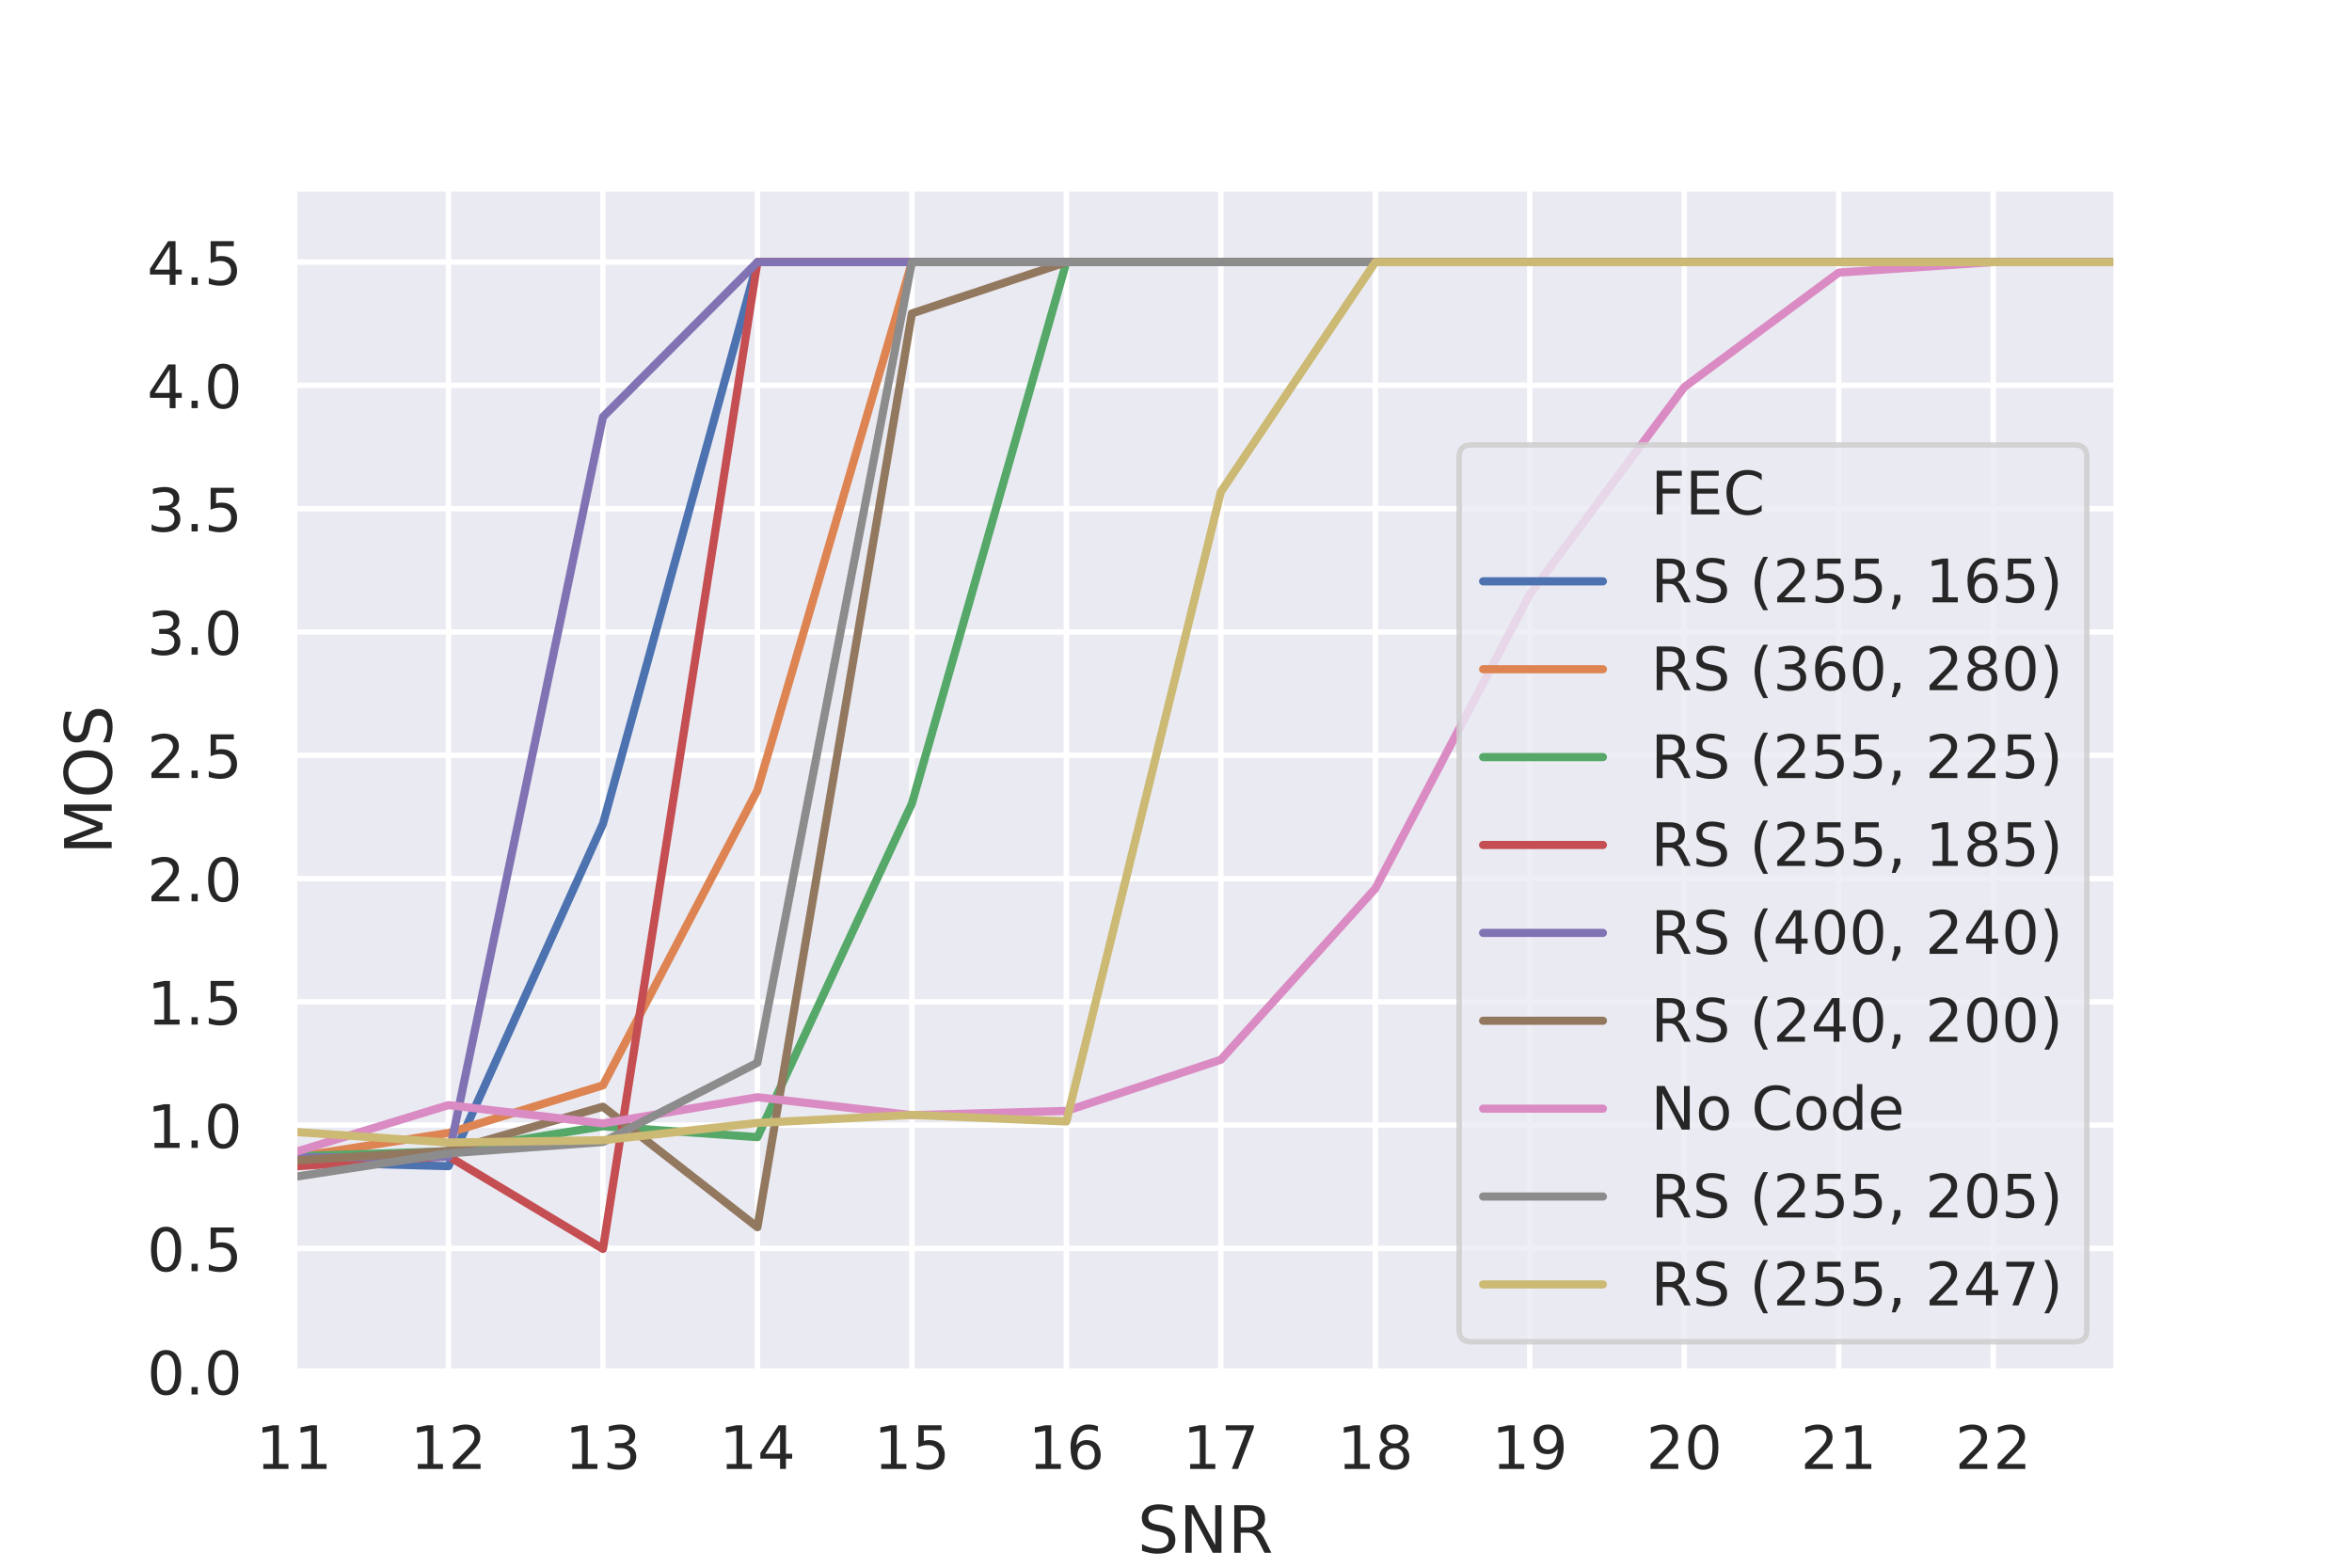 <?xml version="1.0" encoding="utf-8" standalone="no"?>
<!DOCTYPE svg PUBLIC "-//W3C//DTD SVG 1.1//EN"
  "http://www.w3.org/Graphics/SVG/1.1/DTD/svg11.dtd">
<!-- Created with matplotlib (https://matplotlib.org/) -->
<svg height="288pt" version="1.1" viewBox="0 0 432 288" width="432pt" xmlns="http://www.w3.org/2000/svg" xmlns:xlink="http://www.w3.org/1999/xlink">
 <defs>
  <style type="text/css">
*{stroke-linecap:butt;stroke-linejoin:round;}
  </style>
 </defs>
 <g id="figure_1">
  <g id="patch_1">
   <path d="M 0 288 
L 432 288 
L 432 0 
L 0 0 
z
" style="fill:#ffffff;"/>
  </g>
  <g id="axes_1">
   <g id="patch_2">
    <path d="M 54 252 
L 388.8 252 
L 388.8 34.56 
L 54 34.56 
z
" style="fill:#eaeaf2;"/>
   </g>
   <g id="matplotlib.axis_1">
    <g id="xtick_1">
     <g id="line2d_1">
      <path clip-path="url(#pd090af43e3)" d="M 54 252 
L 54 34.56 
" style="fill:none;stroke:#ffffff;stroke-linecap:round;"/>
     </g>
     <g id="text_1">
      <!-- 11 -->
      <defs>
       <path d="M 12.406 8.297 
L 28.516 8.297 
L 28.516 63.922 
L 10.984 60.406 
L 10.984 69.391 
L 28.422 72.906 
L 38.281 72.906 
L 38.281 8.297 
L 54.391 8.297 
L 54.391 0 
L 12.406 0 
z
" id="DejaVuSans-49"/>
      </defs>
      <g style="fill:#262626;" transform="translate(47.001 269.858)scale(0.11 -0.11)">
       <use xlink:href="#DejaVuSans-49"/>
       <use x="63.623" xlink:href="#DejaVuSans-49"/>
      </g>
     </g>
    </g>
    <g id="xtick_2">
     <g id="line2d_2">
      <path clip-path="url(#pd090af43e3)" d="M 82.373 252 
L 82.373 34.56 
" style="fill:none;stroke:#ffffff;stroke-linecap:round;"/>
     </g>
     <g id="text_2">
      <!-- 12 -->
      <defs>
       <path d="M 19.188 8.297 
L 53.609 8.297 
L 53.609 0 
L 7.328 0 
L 7.328 8.297 
Q 12.938 14.109 22.625 23.891 
Q 32.328 33.688 34.812 36.531 
Q 39.547 41.844 41.422 45.531 
Q 43.312 49.219 43.312 52.781 
Q 43.312 58.594 39.234 62.25 
Q 35.156 65.922 28.609 65.922 
Q 23.969 65.922 18.812 64.312 
Q 13.672 62.703 7.812 59.422 
L 7.812 69.391 
Q 13.766 71.781 18.938 73 
Q 24.125 74.219 28.422 74.219 
Q 39.75 74.219 46.484 68.547 
Q 53.219 62.891 53.219 53.422 
Q 53.219 48.922 51.531 44.891 
Q 49.859 40.875 45.406 35.406 
Q 44.188 33.984 37.641 27.219 
Q 31.109 20.453 19.188 8.297 
z
" id="DejaVuSans-50"/>
      </defs>
      <g style="fill:#262626;" transform="translate(75.374 269.858)scale(0.11 -0.11)">
       <use xlink:href="#DejaVuSans-49"/>
       <use x="63.623" xlink:href="#DejaVuSans-50"/>
      </g>
     </g>
    </g>
    <g id="xtick_3">
     <g id="line2d_3">
      <path clip-path="url(#pd090af43e3)" d="M 110.746 252 
L 110.746 34.56 
" style="fill:none;stroke:#ffffff;stroke-linecap:round;"/>
     </g>
     <g id="text_3">
      <!-- 13 -->
      <defs>
       <path d="M 40.578 39.312 
Q 47.656 37.797 51.625 33 
Q 55.609 28.219 55.609 21.188 
Q 55.609 10.406 48.188 4.484 
Q 40.766 -1.422 27.094 -1.422 
Q 22.516 -1.422 17.656 -0.516 
Q 12.797 0.391 7.625 2.203 
L 7.625 11.719 
Q 11.719 9.328 16.594 8.109 
Q 21.484 6.891 26.812 6.891 
Q 36.078 6.891 40.938 10.547 
Q 45.797 14.203 45.797 21.188 
Q 45.797 27.641 41.281 31.266 
Q 36.766 34.906 28.719 34.906 
L 20.219 34.906 
L 20.219 43.016 
L 29.109 43.016 
Q 36.375 43.016 40.234 45.922 
Q 44.094 48.828 44.094 54.297 
Q 44.094 59.906 40.109 62.906 
Q 36.141 65.922 28.719 65.922 
Q 24.656 65.922 20.016 65.031 
Q 15.375 64.156 9.812 62.312 
L 9.812 71.094 
Q 15.438 72.656 20.344 73.438 
Q 25.25 74.219 29.594 74.219 
Q 40.828 74.219 47.359 69.109 
Q 53.906 64.016 53.906 55.328 
Q 53.906 49.266 50.438 45.094 
Q 46.969 40.922 40.578 39.312 
z
" id="DejaVuSans-51"/>
      </defs>
      <g style="fill:#262626;" transform="translate(103.747 269.858)scale(0.11 -0.11)">
       <use xlink:href="#DejaVuSans-49"/>
       <use x="63.623" xlink:href="#DejaVuSans-51"/>
      </g>
     </g>
    </g>
    <g id="xtick_4">
     <g id="line2d_4">
      <path clip-path="url(#pd090af43e3)" d="M 139.119 252 
L 139.119 34.56 
" style="fill:none;stroke:#ffffff;stroke-linecap:round;"/>
     </g>
     <g id="text_4">
      <!-- 14 -->
      <defs>
       <path d="M 37.797 64.312 
L 12.891 25.391 
L 37.797 25.391 
z
M 35.203 72.906 
L 47.609 72.906 
L 47.609 25.391 
L 58.016 25.391 
L 58.016 17.188 
L 47.609 17.188 
L 47.609 0 
L 37.797 0 
L 37.797 17.188 
L 4.891 17.188 
L 4.891 26.703 
z
" id="DejaVuSans-52"/>
      </defs>
      <g style="fill:#262626;" transform="translate(132.12 269.858)scale(0.11 -0.11)">
       <use xlink:href="#DejaVuSans-49"/>
       <use x="63.623" xlink:href="#DejaVuSans-52"/>
      </g>
     </g>
    </g>
    <g id="xtick_5">
     <g id="line2d_5">
      <path clip-path="url(#pd090af43e3)" d="M 167.492 252 
L 167.492 34.56 
" style="fill:none;stroke:#ffffff;stroke-linecap:round;"/>
     </g>
     <g id="text_5">
      <!-- 15 -->
      <defs>
       <path d="M 10.797 72.906 
L 49.516 72.906 
L 49.516 64.594 
L 19.828 64.594 
L 19.828 46.734 
Q 21.969 47.469 24.109 47.828 
Q 26.266 48.188 28.422 48.188 
Q 40.625 48.188 47.75 41.5 
Q 54.891 34.812 54.891 23.391 
Q 54.891 11.625 47.562 5.094 
Q 40.234 -1.422 26.906 -1.422 
Q 22.312 -1.422 17.547 -0.641 
Q 12.797 0.141 7.719 1.703 
L 7.719 11.625 
Q 12.109 9.234 16.797 8.062 
Q 21.484 6.891 26.703 6.891 
Q 35.156 6.891 40.078 11.328 
Q 45.016 15.766 45.016 23.391 
Q 45.016 31 40.078 35.438 
Q 35.156 39.891 26.703 39.891 
Q 22.75 39.891 18.812 39.016 
Q 14.891 38.141 10.797 36.281 
z
" id="DejaVuSans-53"/>
      </defs>
      <g style="fill:#262626;" transform="translate(160.493 269.858)scale(0.11 -0.11)">
       <use xlink:href="#DejaVuSans-49"/>
       <use x="63.623" xlink:href="#DejaVuSans-53"/>
      </g>
     </g>
    </g>
    <g id="xtick_6">
     <g id="line2d_6">
      <path clip-path="url(#pd090af43e3)" d="M 195.864 252 
L 195.864 34.56 
" style="fill:none;stroke:#ffffff;stroke-linecap:round;"/>
     </g>
     <g id="text_6">
      <!-- 16 -->
      <defs>
       <path d="M 33.016 40.375 
Q 26.375 40.375 22.484 35.828 
Q 18.609 31.297 18.609 23.391 
Q 18.609 15.531 22.484 10.953 
Q 26.375 6.391 33.016 6.391 
Q 39.656 6.391 43.531 10.953 
Q 47.406 15.531 47.406 23.391 
Q 47.406 31.297 43.531 35.828 
Q 39.656 40.375 33.016 40.375 
z
M 52.594 71.297 
L 52.594 62.312 
Q 48.875 64.062 45.094 64.984 
Q 41.312 65.922 37.594 65.922 
Q 27.828 65.922 22.672 59.328 
Q 17.531 52.734 16.797 39.406 
Q 19.672 43.656 24.016 45.922 
Q 28.375 48.188 33.594 48.188 
Q 44.578 48.188 50.953 41.516 
Q 57.328 34.859 57.328 23.391 
Q 57.328 12.156 50.688 5.359 
Q 44.047 -1.422 33.016 -1.422 
Q 20.359 -1.422 13.672 8.266 
Q 6.984 17.969 6.984 36.375 
Q 6.984 53.656 15.188 63.938 
Q 23.391 74.219 37.203 74.219 
Q 40.922 74.219 44.703 73.484 
Q 48.484 72.75 52.594 71.297 
z
" id="DejaVuSans-54"/>
      </defs>
      <g style="fill:#262626;" transform="translate(188.866 269.858)scale(0.11 -0.11)">
       <use xlink:href="#DejaVuSans-49"/>
       <use x="63.623" xlink:href="#DejaVuSans-54"/>
      </g>
     </g>
    </g>
    <g id="xtick_7">
     <g id="line2d_7">
      <path clip-path="url(#pd090af43e3)" d="M 224.237 252 
L 224.237 34.56 
" style="fill:none;stroke:#ffffff;stroke-linecap:round;"/>
     </g>
     <g id="text_7">
      <!-- 17 -->
      <defs>
       <path d="M 8.203 72.906 
L 55.078 72.906 
L 55.078 68.703 
L 28.609 0 
L 18.312 0 
L 43.219 64.594 
L 8.203 64.594 
z
" id="DejaVuSans-55"/>
      </defs>
      <g style="fill:#262626;" transform="translate(217.239 269.858)scale(0.11 -0.11)">
       <use xlink:href="#DejaVuSans-49"/>
       <use x="63.623" xlink:href="#DejaVuSans-55"/>
      </g>
     </g>
    </g>
    <g id="xtick_8">
     <g id="line2d_8">
      <path clip-path="url(#pd090af43e3)" d="M 252.61 252 
L 252.61 34.56 
" style="fill:none;stroke:#ffffff;stroke-linecap:round;"/>
     </g>
     <g id="text_8">
      <!-- 18 -->
      <defs>
       <path d="M 31.781 34.625 
Q 24.75 34.625 20.719 30.859 
Q 16.703 27.094 16.703 20.516 
Q 16.703 13.922 20.719 10.156 
Q 24.75 6.391 31.781 6.391 
Q 38.812 6.391 42.859 10.172 
Q 46.922 13.969 46.922 20.516 
Q 46.922 27.094 42.891 30.859 
Q 38.875 34.625 31.781 34.625 
z
M 21.922 38.812 
Q 15.578 40.375 12.031 44.719 
Q 8.5 49.078 8.5 55.328 
Q 8.5 64.062 14.719 69.141 
Q 20.953 74.219 31.781 74.219 
Q 42.672 74.219 48.875 69.141 
Q 55.078 64.062 55.078 55.328 
Q 55.078 49.078 51.531 44.719 
Q 48 40.375 41.703 38.812 
Q 48.828 37.156 52.797 32.312 
Q 56.781 27.484 56.781 20.516 
Q 56.781 9.906 50.312 4.234 
Q 43.844 -1.422 31.781 -1.422 
Q 19.734 -1.422 13.25 4.234 
Q 6.781 9.906 6.781 20.516 
Q 6.781 27.484 10.781 32.312 
Q 14.797 37.156 21.922 38.812 
z
M 18.312 54.391 
Q 18.312 48.734 21.844 45.562 
Q 25.391 42.391 31.781 42.391 
Q 38.141 42.391 41.719 45.562 
Q 45.312 48.734 45.312 54.391 
Q 45.312 60.062 41.719 63.234 
Q 38.141 66.406 31.781 66.406 
Q 25.391 66.406 21.844 63.234 
Q 18.312 60.062 18.312 54.391 
z
" id="DejaVuSans-56"/>
      </defs>
      <g style="fill:#262626;" transform="translate(245.611 269.858)scale(0.11 -0.11)">
       <use xlink:href="#DejaVuSans-49"/>
       <use x="63.623" xlink:href="#DejaVuSans-56"/>
      </g>
     </g>
    </g>
    <g id="xtick_9">
     <g id="line2d_9">
      <path clip-path="url(#pd090af43e3)" d="M 280.983 252 
L 280.983 34.56 
" style="fill:none;stroke:#ffffff;stroke-linecap:round;"/>
     </g>
     <g id="text_9">
      <!-- 19 -->
      <defs>
       <path d="M 10.984 1.516 
L 10.984 10.5 
Q 14.703 8.734 18.5 7.812 
Q 22.312 6.891 25.984 6.891 
Q 35.75 6.891 40.891 13.453 
Q 46.047 20.016 46.781 33.406 
Q 43.953 29.203 39.594 26.953 
Q 35.25 24.703 29.984 24.703 
Q 19.047 24.703 12.672 31.312 
Q 6.297 37.938 6.297 49.422 
Q 6.297 60.641 12.938 67.422 
Q 19.578 74.219 30.609 74.219 
Q 43.266 74.219 49.922 64.516 
Q 56.594 54.828 56.594 36.375 
Q 56.594 19.141 48.406 8.859 
Q 40.234 -1.422 26.422 -1.422 
Q 22.703 -1.422 18.891 -0.688 
Q 15.094 0.047 10.984 1.516 
z
M 30.609 32.422 
Q 37.25 32.422 41.125 36.953 
Q 45.016 41.5 45.016 49.422 
Q 45.016 57.281 41.125 61.844 
Q 37.25 66.406 30.609 66.406 
Q 23.969 66.406 20.094 61.844 
Q 16.219 57.281 16.219 49.422 
Q 16.219 41.5 20.094 36.953 
Q 23.969 32.422 30.609 32.422 
z
" id="DejaVuSans-57"/>
      </defs>
      <g style="fill:#262626;" transform="translate(273.984 269.858)scale(0.11 -0.11)">
       <use xlink:href="#DejaVuSans-49"/>
       <use x="63.623" xlink:href="#DejaVuSans-57"/>
      </g>
     </g>
    </g>
    <g id="xtick_10">
     <g id="line2d_10">
      <path clip-path="url(#pd090af43e3)" d="M 309.356 252 
L 309.356 34.56 
" style="fill:none;stroke:#ffffff;stroke-linecap:round;"/>
     </g>
     <g id="text_10">
      <!-- 20 -->
      <defs>
       <path d="M 31.781 66.406 
Q 24.172 66.406 20.328 58.906 
Q 16.5 51.422 16.5 36.375 
Q 16.5 21.391 20.328 13.891 
Q 24.172 6.391 31.781 6.391 
Q 39.453 6.391 43.281 13.891 
Q 47.125 21.391 47.125 36.375 
Q 47.125 51.422 43.281 58.906 
Q 39.453 66.406 31.781 66.406 
z
M 31.781 74.219 
Q 44.047 74.219 50.516 64.516 
Q 56.984 54.828 56.984 36.375 
Q 56.984 17.969 50.516 8.266 
Q 44.047 -1.422 31.781 -1.422 
Q 19.531 -1.422 13.062 8.266 
Q 6.594 17.969 6.594 36.375 
Q 6.594 54.828 13.062 64.516 
Q 19.531 74.219 31.781 74.219 
z
" id="DejaVuSans-48"/>
      </defs>
      <g style="fill:#262626;" transform="translate(302.357 269.858)scale(0.11 -0.11)">
       <use xlink:href="#DejaVuSans-50"/>
       <use x="63.623" xlink:href="#DejaVuSans-48"/>
      </g>
     </g>
    </g>
    <g id="xtick_11">
     <g id="line2d_11">
      <path clip-path="url(#pd090af43e3)" d="M 337.729 252 
L 337.729 34.56 
" style="fill:none;stroke:#ffffff;stroke-linecap:round;"/>
     </g>
     <g id="text_11">
      <!-- 21 -->
      <g style="fill:#262626;" transform="translate(330.73 269.858)scale(0.11 -0.11)">
       <use xlink:href="#DejaVuSans-50"/>
       <use x="63.623" xlink:href="#DejaVuSans-49"/>
      </g>
     </g>
    </g>
    <g id="xtick_12">
     <g id="line2d_12">
      <path clip-path="url(#pd090af43e3)" d="M 366.102 252 
L 366.102 34.56 
" style="fill:none;stroke:#ffffff;stroke-linecap:round;"/>
     </g>
     <g id="text_12">
      <!-- 22 -->
      <g style="fill:#262626;" transform="translate(359.103 269.858)scale(0.11 -0.11)">
       <use xlink:href="#DejaVuSans-50"/>
       <use x="63.623" xlink:href="#DejaVuSans-50"/>
      </g>
     </g>
    </g>
    <g id="text_13">
     <!-- SNR -->
     <defs>
      <path d="M 53.516 70.516 
L 53.516 60.891 
Q 47.906 63.578 42.922 64.891 
Q 37.938 66.219 33.297 66.219 
Q 25.25 66.219 20.875 63.094 
Q 16.5 59.969 16.5 54.203 
Q 16.5 49.359 19.406 46.891 
Q 22.312 44.438 30.422 42.922 
L 36.375 41.703 
Q 47.406 39.594 52.656 34.297 
Q 57.906 29 57.906 20.125 
Q 57.906 9.516 50.797 4.047 
Q 43.703 -1.422 29.984 -1.422 
Q 24.812 -1.422 18.969 -0.25 
Q 13.141 0.922 6.891 3.219 
L 6.891 13.375 
Q 12.891 10.016 18.656 8.297 
Q 24.422 6.594 29.984 6.594 
Q 38.422 6.594 43.016 9.906 
Q 47.609 13.234 47.609 19.391 
Q 47.609 24.75 44.312 27.781 
Q 41.016 30.812 33.5 32.328 
L 27.484 33.5 
Q 16.453 35.688 11.516 40.375 
Q 6.594 45.062 6.594 53.422 
Q 6.594 63.094 13.406 68.656 
Q 20.219 74.219 32.172 74.219 
Q 37.312 74.219 42.625 73.281 
Q 47.953 72.359 53.516 70.516 
z
" id="DejaVuSans-83"/>
      <path d="M 9.812 72.906 
L 23.094 72.906 
L 55.422 11.922 
L 55.422 72.906 
L 64.984 72.906 
L 64.984 0 
L 51.703 0 
L 19.391 60.984 
L 19.391 0 
L 9.812 0 
z
" id="DejaVuSans-78"/>
      <path d="M 44.391 34.188 
Q 47.562 33.109 50.562 29.594 
Q 53.562 26.078 56.594 19.922 
L 66.609 0 
L 56 0 
L 46.688 18.703 
Q 43.062 26.031 39.672 28.422 
Q 36.281 30.812 30.422 30.812 
L 19.672 30.812 
L 19.672 0 
L 9.812 0 
L 9.812 72.906 
L 32.078 72.906 
Q 44.578 72.906 50.734 67.672 
Q 56.891 62.453 56.891 51.906 
Q 56.891 45.016 53.688 40.469 
Q 50.484 35.938 44.391 34.188 
z
M 19.672 64.797 
L 19.672 38.922 
L 32.078 38.922 
Q 39.203 38.922 42.844 42.219 
Q 46.484 45.516 46.484 51.906 
Q 46.484 58.297 42.844 61.547 
Q 39.203 64.797 32.078 64.797 
z
" id="DejaVuSans-82"/>
     </defs>
     <g style="fill:#262626;" transform="translate(208.933 285.264)scale(0.12 -0.12)">
      <use xlink:href="#DejaVuSans-83"/>
      <use x="63.477" xlink:href="#DejaVuSans-78"/>
      <use x="138.281" xlink:href="#DejaVuSans-82"/>
     </g>
    </g>
   </g>
   <g id="matplotlib.axis_2">
    <g id="ytick_1">
     <g id="line2d_13">
      <path clip-path="url(#pd090af43e3)" d="M 54 252 
L 388.8 252 
" style="fill:none;stroke:#ffffff;stroke-linecap:round;"/>
     </g>
     <g id="text_14">
      <!-- 0.0 -->
      <defs>
       <path d="M 10.688 12.406 
L 21 12.406 
L 21 0 
L 10.688 0 
z
" id="DejaVuSans-46"/>
      </defs>
      <g style="fill:#262626;" transform="translate(27.007 256.179)scale(0.11 -0.11)">
       <use xlink:href="#DejaVuSans-48"/>
       <use x="63.623" xlink:href="#DejaVuSans-46"/>
       <use x="95.41" xlink:href="#DejaVuSans-48"/>
      </g>
     </g>
    </g>
    <g id="ytick_2">
     <g id="line2d_14">
      <path clip-path="url(#pd090af43e3)" d="M 54 229.35 
L 388.8 229.35 
" style="fill:none;stroke:#ffffff;stroke-linecap:round;"/>
     </g>
     <g id="text_15">
      <!-- 0.5 -->
      <g style="fill:#262626;" transform="translate(27.007 233.529)scale(0.11 -0.11)">
       <use xlink:href="#DejaVuSans-48"/>
       <use x="63.623" xlink:href="#DejaVuSans-46"/>
       <use x="95.41" xlink:href="#DejaVuSans-53"/>
      </g>
     </g>
    </g>
    <g id="ytick_3">
     <g id="line2d_15">
      <path clip-path="url(#pd090af43e3)" d="M 54 206.7 
L 388.8 206.7 
" style="fill:none;stroke:#ffffff;stroke-linecap:round;"/>
     </g>
     <g id="text_16">
      <!-- 1.0 -->
      <g style="fill:#262626;" transform="translate(27.007 210.879)scale(0.11 -0.11)">
       <use xlink:href="#DejaVuSans-49"/>
       <use x="63.623" xlink:href="#DejaVuSans-46"/>
       <use x="95.41" xlink:href="#DejaVuSans-48"/>
      </g>
     </g>
    </g>
    <g id="ytick_4">
     <g id="line2d_16">
      <path clip-path="url(#pd090af43e3)" d="M 54 184.05 
L 388.8 184.05 
" style="fill:none;stroke:#ffffff;stroke-linecap:round;"/>
     </g>
     <g id="text_17">
      <!-- 1.5 -->
      <g style="fill:#262626;" transform="translate(27.007 188.229)scale(0.11 -0.11)">
       <use xlink:href="#DejaVuSans-49"/>
       <use x="63.623" xlink:href="#DejaVuSans-46"/>
       <use x="95.41" xlink:href="#DejaVuSans-53"/>
      </g>
     </g>
    </g>
    <g id="ytick_5">
     <g id="line2d_17">
      <path clip-path="url(#pd090af43e3)" d="M 54 161.4 
L 388.8 161.4 
" style="fill:none;stroke:#ffffff;stroke-linecap:round;"/>
     </g>
     <g id="text_18">
      <!-- 2.0 -->
      <g style="fill:#262626;" transform="translate(27.007 165.579)scale(0.11 -0.11)">
       <use xlink:href="#DejaVuSans-50"/>
       <use x="63.623" xlink:href="#DejaVuSans-46"/>
       <use x="95.41" xlink:href="#DejaVuSans-48"/>
      </g>
     </g>
    </g>
    <g id="ytick_6">
     <g id="line2d_18">
      <path clip-path="url(#pd090af43e3)" d="M 54 138.75 
L 388.8 138.75 
" style="fill:none;stroke:#ffffff;stroke-linecap:round;"/>
     </g>
     <g id="text_19">
      <!-- 2.5 -->
      <g style="fill:#262626;" transform="translate(27.007 142.929)scale(0.11 -0.11)">
       <use xlink:href="#DejaVuSans-50"/>
       <use x="63.623" xlink:href="#DejaVuSans-46"/>
       <use x="95.41" xlink:href="#DejaVuSans-53"/>
      </g>
     </g>
    </g>
    <g id="ytick_7">
     <g id="line2d_19">
      <path clip-path="url(#pd090af43e3)" d="M 54 116.1 
L 388.8 116.1 
" style="fill:none;stroke:#ffffff;stroke-linecap:round;"/>
     </g>
     <g id="text_20">
      <!-- 3.0 -->
      <g style="fill:#262626;" transform="translate(27.007 120.279)scale(0.11 -0.11)">
       <use xlink:href="#DejaVuSans-51"/>
       <use x="63.623" xlink:href="#DejaVuSans-46"/>
       <use x="95.41" xlink:href="#DejaVuSans-48"/>
      </g>
     </g>
    </g>
    <g id="ytick_8">
     <g id="line2d_20">
      <path clip-path="url(#pd090af43e3)" d="M 54 93.45 
L 388.8 93.45 
" style="fill:none;stroke:#ffffff;stroke-linecap:round;"/>
     </g>
     <g id="text_21">
      <!-- 3.5 -->
      <g style="fill:#262626;" transform="translate(27.007 97.629)scale(0.11 -0.11)">
       <use xlink:href="#DejaVuSans-51"/>
       <use x="63.623" xlink:href="#DejaVuSans-46"/>
       <use x="95.41" xlink:href="#DejaVuSans-53"/>
      </g>
     </g>
    </g>
    <g id="ytick_9">
     <g id="line2d_21">
      <path clip-path="url(#pd090af43e3)" d="M 54 70.8 
L 388.8 70.8 
" style="fill:none;stroke:#ffffff;stroke-linecap:round;"/>
     </g>
     <g id="text_22">
      <!-- 4.0 -->
      <g style="fill:#262626;" transform="translate(27.007 74.979)scale(0.11 -0.11)">
       <use xlink:href="#DejaVuSans-52"/>
       <use x="63.623" xlink:href="#DejaVuSans-46"/>
       <use x="95.41" xlink:href="#DejaVuSans-48"/>
      </g>
     </g>
    </g>
    <g id="ytick_10">
     <g id="line2d_22">
      <path clip-path="url(#pd090af43e3)" d="M 54 48.15 
L 388.8 48.15 
" style="fill:none;stroke:#ffffff;stroke-linecap:round;"/>
     </g>
     <g id="text_23">
      <!-- 4.5 -->
      <g style="fill:#262626;" transform="translate(27.007 52.329)scale(0.11 -0.11)">
       <use xlink:href="#DejaVuSans-52"/>
       <use x="63.623" xlink:href="#DejaVuSans-46"/>
       <use x="95.41" xlink:href="#DejaVuSans-53"/>
      </g>
     </g>
    </g>
    <g id="text_24">
     <!-- MOS -->
     <defs>
      <path d="M 9.812 72.906 
L 24.516 72.906 
L 43.109 23.297 
L 61.812 72.906 
L 76.516 72.906 
L 76.516 0 
L 66.891 0 
L 66.891 64.016 
L 48.094 14.016 
L 38.188 14.016 
L 19.391 64.016 
L 19.391 0 
L 9.812 0 
z
" id="DejaVuSans-77"/>
      <path d="M 39.406 66.219 
Q 28.656 66.219 22.328 58.203 
Q 16.016 50.203 16.016 36.375 
Q 16.016 22.609 22.328 14.594 
Q 28.656 6.594 39.406 6.594 
Q 50.141 6.594 56.422 14.594 
Q 62.703 22.609 62.703 36.375 
Q 62.703 50.203 56.422 58.203 
Q 50.141 66.219 39.406 66.219 
z
M 39.406 74.219 
Q 54.734 74.219 63.906 63.938 
Q 73.094 53.656 73.094 36.375 
Q 73.094 19.141 63.906 8.859 
Q 54.734 -1.422 39.406 -1.422 
Q 24.031 -1.422 14.812 8.828 
Q 5.609 19.094 5.609 36.375 
Q 5.609 53.656 14.812 63.938 
Q 24.031 74.219 39.406 74.219 
z
" id="DejaVuSans-79"/>
     </defs>
     <g style="fill:#262626;" transform="translate(20.511 156.989)rotate(-90)scale(0.12 -0.12)">
      <use xlink:href="#DejaVuSans-77"/>
      <use x="86.279" xlink:href="#DejaVuSans-79"/>
      <use x="164.99" xlink:href="#DejaVuSans-83"/>
     </g>
    </g>
   </g>
   <g id="line2d_23">
    <path clip-path="url(#pd090af43e3)" d="M -1 212.99 
L 25.627 212.023 
L 54 213.444 
L 82.373 214.237 
L 110.746 151.348 
L 139.119 48.15 
L 167.492 48.15 
L 195.864 48.15 
L 224.237 48.15 
L 252.61 48.15 
L 280.983 48.15 
L 309.356 48.15 
L 337.729 48.15 
L 366.102 48.15 
L 394.475 48.15 
L 422.847 48.15 
L 433 48.15 
" style="fill:none;stroke:#4c72b0;stroke-linecap:round;stroke-width:1.5;"/>
   </g>
   <g id="line2d_24">
    <path clip-path="url(#pd090af43e3)" d="M -1 204.233 
L 25.627 211.864 
L 54 212.594 
L 82.373 208.133 
L 110.746 199.384 
L 139.119 145.178 
L 167.492 48.15 
L 195.864 48.15 
L 224.237 48.15 
L 252.61 48.15 
L 280.983 48.15 
L 309.356 48.15 
L 337.729 48.15 
L 366.102 48.15 
L 394.475 48.15 
L 422.847 48.15 
L 433 48.15 
" style="fill:none;stroke:#dd8452;stroke-linecap:round;stroke-width:1.5;"/>
   </g>
   <g id="line2d_25">
    <path clip-path="url(#pd090af43e3)" d="M -1 212.334 
L 25.627 213.971 
L 54 212.425 
L 82.373 211.49 
L 110.746 206.904 
L 139.119 208.903 
L 167.492 147.611 
L 195.864 48.15 
L 224.237 48.15 
L 252.61 48.15 
L 280.983 48.15 
L 309.356 48.15 
L 337.729 48.15 
L 366.102 48.15 
L 394.475 48.15 
L 422.847 48.15 
L 433 48.15 
" style="fill:none;stroke:#55a868;stroke-linecap:round;stroke-width:1.5;"/>
   </g>
   <g id="line2d_26">
    <path clip-path="url(#pd090af43e3)" d="M -1 214.449 
L 25.627 205.934 
L 54 214.282 
L 82.373 212.419 
L 110.746 229.435 
L 139.119 48.15 
L 167.492 48.15 
L 195.864 48.15 
L 224.237 48.15 
L 252.61 48.15 
L 280.983 48.15 
L 309.356 48.15 
L 337.729 48.15 
L 366.102 48.15 
L 394.475 48.15 
L 422.847 48.15 
L 433 48.15 
" style="fill:none;stroke:#c44e52;stroke-linecap:round;stroke-width:1.5;"/>
   </g>
   <g id="line2d_27">
    <path clip-path="url(#pd090af43e3)" d="M -1 213.742 
L 25.627 213.62 
L 54 212.646 
L 82.373 212.526 
L 110.746 76.594 
L 139.119 48.15 
L 167.492 48.15 
L 195.864 48.15 
L 224.237 48.15 
L 252.61 48.15 
L 280.983 48.15 
L 309.356 48.15 
L 337.729 48.15 
L 366.102 48.15 
L 394.475 48.15 
L 422.847 48.15 
L 433 48.15 
" style="fill:none;stroke:#8172b3;stroke-linecap:round;stroke-width:1.5;"/>
   </g>
   <g id="line2d_28">
    <path clip-path="url(#pd090af43e3)" d="M -1 210.89 
L 25.627 213.987 
L 54 213.189 
L 82.373 211.451 
L 110.746 203.316 
L 139.119 225.448 
L 167.492 57.581 
L 195.864 48.15 
L 224.237 48.15 
L 252.61 48.15 
L 280.983 48.15 
L 309.356 48.15 
L 337.729 48.15 
L 366.102 48.15 
L 394.475 48.15 
L 422.847 48.15 
L 433 48.15 
" style="fill:none;stroke:#937860;stroke-linecap:round;stroke-width:1.5;"/>
   </g>
   <g id="line2d_29">
    <path clip-path="url(#pd090af43e3)" d="M -1 206.553 
L 25.627 211.428 
L 54 211.7 
L 82.373 203.017 
L 110.746 206.383 
L 139.119 201.568 
L 167.492 204.861 
L 195.864 204.086 
L 224.237 194.686 
L 252.61 163.23 
L 280.983 109.174 
L 309.356 71.117 
L 337.729 50.075 
L 366.102 48.15 
L 394.475 48.15 
L 422.847 48.15 
L 433 48.15 
" style="fill:none;stroke:#da8bc3;stroke-linecap:round;stroke-width:1.5;"/>
   </g>
   <g id="line2d_30">
    <path clip-path="url(#pd090af43e3)" d="M -1 212.962 
L 25.627 213.637 
L 54 216.213 
L 82.373 211.887 
L 110.746 209.798 
L 139.119 195.235 
L 167.492 48.15 
L 195.864 48.15 
L 224.237 48.15 
L 252.61 48.15 
L 280.983 48.15 
L 309.356 48.15 
L 337.729 48.15 
L 366.102 48.15 
L 394.475 48.15 
L 422.847 48.15 
L 433 48.15 
" style="fill:none;stroke:#8c8c8c;stroke-linecap:round;stroke-width:1.5;"/>
   </g>
   <g id="line2d_31">
    <path clip-path="url(#pd090af43e3)" d="M -1 211.788 
L 25.627 209.939 
L 54 207.94 
L 82.373 209.894 
L 110.746 209.469 
L 139.119 206.292 
L 167.492 204.82 
L 195.864 206.025 
L 224.237 90.365 
L 252.61 48.15 
L 280.983 48.15 
L 309.356 48.15 
L 337.729 48.15 
L 366.102 48.15 
L 394.475 48.15 
L 422.847 48.15 
L 433 48.15 
" style="fill:none;stroke:#ccb974;stroke-linecap:round;stroke-width:1.5;"/>
   </g>
   <g id="line2d_32"/>
   <g id="line2d_33"/>
   <g id="line2d_34"/>
   <g id="line2d_35"/>
   <g id="line2d_36"/>
   <g id="line2d_37"/>
   <g id="line2d_38"/>
   <g id="line2d_39"/>
   <g id="line2d_40"/>
   <g id="line2d_41"/>
   <g id="patch_3">
    <path d="M 54 252 
L 54 34.56 
" style="fill:none;stroke:#ffffff;stroke-linecap:square;stroke-linejoin:miter;stroke-width:1.25;"/>
   </g>
   <g id="patch_4">
    <path d="M 388.8 252 
L 388.8 34.56 
" style="fill:none;stroke:#ffffff;stroke-linecap:square;stroke-linejoin:miter;stroke-width:1.25;"/>
   </g>
   <g id="patch_5">
    <path d="M 54 252 
L 388.8 252 
" style="fill:none;stroke:#ffffff;stroke-linecap:square;stroke-linejoin:miter;stroke-width:1.25;"/>
   </g>
   <g id="patch_6">
    <path d="M 54 34.56 
L 388.8 34.56 
" style="fill:none;stroke:#ffffff;stroke-linecap:square;stroke-linejoin:miter;stroke-width:1.25;"/>
   </g>
   <g id="legend_1">
    <g id="patch_7">
     <path d="M 270.21 246.5 
L 381.1 246.5 
Q 383.3 246.5 383.3 244.3 
L 383.3 83.941 
Q 383.3 81.741 381.1 81.741 
L 270.21 81.741 
Q 268.01 81.741 268.01 83.941 
L 268.01 244.3 
Q 268.01 246.5 270.21 246.5 
z
" style="fill:#eaeaf2;opacity:0.8;stroke:#cccccc;stroke-linejoin:miter;"/>
    </g>
    <g id="line2d_42">
     <path d="M 272.41 90.649 
L 294.41 90.649 
" style="fill:none;"/>
    </g>
    <g id="line2d_43"/>
    <g id="text_25">
     <!-- FEC -->
     <defs>
      <path d="M 9.812 72.906 
L 51.703 72.906 
L 51.703 64.594 
L 19.672 64.594 
L 19.672 43.109 
L 48.578 43.109 
L 48.578 34.812 
L 19.672 34.812 
L 19.672 0 
L 9.812 0 
z
" id="DejaVuSans-70"/>
      <path d="M 9.812 72.906 
L 55.906 72.906 
L 55.906 64.594 
L 19.672 64.594 
L 19.672 43.016 
L 54.391 43.016 
L 54.391 34.719 
L 19.672 34.719 
L 19.672 8.297 
L 56.781 8.297 
L 56.781 0 
L 9.812 0 
z
" id="DejaVuSans-69"/>
      <path d="M 64.406 67.281 
L 64.406 56.891 
Q 59.422 61.531 53.781 63.812 
Q 48.141 66.109 41.797 66.109 
Q 29.297 66.109 22.656 58.469 
Q 16.016 50.828 16.016 36.375 
Q 16.016 21.969 22.656 14.328 
Q 29.297 6.688 41.797 6.688 
Q 48.141 6.688 53.781 8.984 
Q 59.422 11.281 64.406 15.922 
L 64.406 5.609 
Q 59.234 2.094 53.438 0.328 
Q 47.656 -1.422 41.219 -1.422 
Q 24.656 -1.422 15.125 8.703 
Q 5.609 18.844 5.609 36.375 
Q 5.609 53.953 15.125 64.078 
Q 24.656 74.219 41.219 74.219 
Q 47.75 74.219 53.531 72.484 
Q 59.328 70.75 64.406 67.281 
z
" id="DejaVuSans-67"/>
     </defs>
     <g style="fill:#262626;" transform="translate(303.21 94.499)scale(0.11 -0.11)">
      <use xlink:href="#DejaVuSans-70"/>
      <use x="57.52" xlink:href="#DejaVuSans-69"/>
      <use x="120.703" xlink:href="#DejaVuSans-67"/>
     </g>
    </g>
    <g id="line2d_44">
     <path d="M 272.41 106.795 
L 294.41 106.795 
" style="fill:none;stroke:#4c72b0;stroke-linecap:round;stroke-width:1.5;"/>
    </g>
    <g id="line2d_45"/>
    <g id="text_26">
     <!-- RS (255, 165) -->
     <defs>
      <path id="DejaVuSans-32"/>
      <path d="M 31 75.875 
Q 24.469 64.656 21.281 53.656 
Q 18.109 42.672 18.109 31.391 
Q 18.109 20.125 21.312 9.062 
Q 24.516 -2 31 -13.188 
L 23.188 -13.188 
Q 15.875 -1.703 12.234 9.375 
Q 8.594 20.453 8.594 31.391 
Q 8.594 42.281 12.203 53.312 
Q 15.828 64.359 23.188 75.875 
z
" id="DejaVuSans-40"/>
      <path d="M 11.719 12.406 
L 22.016 12.406 
L 22.016 4 
L 14.016 -11.625 
L 7.719 -11.625 
L 11.719 4 
z
" id="DejaVuSans-44"/>
      <path d="M 8.016 75.875 
L 15.828 75.875 
Q 23.141 64.359 26.781 53.312 
Q 30.422 42.281 30.422 31.391 
Q 30.422 20.453 26.781 9.375 
Q 23.141 -1.703 15.828 -13.188 
L 8.016 -13.188 
Q 14.5 -2 17.703 9.062 
Q 20.906 20.125 20.906 31.391 
Q 20.906 42.672 17.703 53.656 
Q 14.5 64.656 8.016 75.875 
z
" id="DejaVuSans-41"/>
     </defs>
     <g style="fill:#262626;" transform="translate(303.21 110.645)scale(0.11 -0.11)">
      <use xlink:href="#DejaVuSans-82"/>
      <use x="69.482" xlink:href="#DejaVuSans-83"/>
      <use x="132.959" xlink:href="#DejaVuSans-32"/>
      <use x="164.746" xlink:href="#DejaVuSans-40"/>
      <use x="203.76" xlink:href="#DejaVuSans-50"/>
      <use x="267.383" xlink:href="#DejaVuSans-53"/>
      <use x="331.006" xlink:href="#DejaVuSans-53"/>
      <use x="394.629" xlink:href="#DejaVuSans-44"/>
      <use x="426.416" xlink:href="#DejaVuSans-32"/>
      <use x="458.203" xlink:href="#DejaVuSans-49"/>
      <use x="521.826" xlink:href="#DejaVuSans-54"/>
      <use x="585.449" xlink:href="#DejaVuSans-53"/>
      <use x="649.072" xlink:href="#DejaVuSans-41"/>
     </g>
    </g>
    <g id="line2d_46">
     <path d="M 272.41 122.941 
L 294.41 122.941 
" style="fill:none;stroke:#dd8452;stroke-linecap:round;stroke-width:1.5;"/>
    </g>
    <g id="line2d_47"/>
    <g id="text_27">
     <!-- RS (360, 280) -->
     <g style="fill:#262626;" transform="translate(303.21 126.791)scale(0.11 -0.11)">
      <use xlink:href="#DejaVuSans-82"/>
      <use x="69.482" xlink:href="#DejaVuSans-83"/>
      <use x="132.959" xlink:href="#DejaVuSans-32"/>
      <use x="164.746" xlink:href="#DejaVuSans-40"/>
      <use x="203.76" xlink:href="#DejaVuSans-51"/>
      <use x="267.383" xlink:href="#DejaVuSans-54"/>
      <use x="331.006" xlink:href="#DejaVuSans-48"/>
      <use x="394.629" xlink:href="#DejaVuSans-44"/>
      <use x="426.416" xlink:href="#DejaVuSans-32"/>
      <use x="458.203" xlink:href="#DejaVuSans-50"/>
      <use x="521.826" xlink:href="#DejaVuSans-56"/>
      <use x="585.449" xlink:href="#DejaVuSans-48"/>
      <use x="649.072" xlink:href="#DejaVuSans-41"/>
     </g>
    </g>
    <g id="line2d_48">
     <path d="M 272.41 139.087 
L 294.41 139.087 
" style="fill:none;stroke:#55a868;stroke-linecap:round;stroke-width:1.5;"/>
    </g>
    <g id="line2d_49"/>
    <g id="text_28">
     <!-- RS (255, 225) -->
     <g style="fill:#262626;" transform="translate(303.21 142.937)scale(0.11 -0.11)">
      <use xlink:href="#DejaVuSans-82"/>
      <use x="69.482" xlink:href="#DejaVuSans-83"/>
      <use x="132.959" xlink:href="#DejaVuSans-32"/>
      <use x="164.746" xlink:href="#DejaVuSans-40"/>
      <use x="203.76" xlink:href="#DejaVuSans-50"/>
      <use x="267.383" xlink:href="#DejaVuSans-53"/>
      <use x="331.006" xlink:href="#DejaVuSans-53"/>
      <use x="394.629" xlink:href="#DejaVuSans-44"/>
      <use x="426.416" xlink:href="#DejaVuSans-32"/>
      <use x="458.203" xlink:href="#DejaVuSans-50"/>
      <use x="521.826" xlink:href="#DejaVuSans-50"/>
      <use x="585.449" xlink:href="#DejaVuSans-53"/>
      <use x="649.072" xlink:href="#DejaVuSans-41"/>
     </g>
    </g>
    <g id="line2d_50">
     <path d="M 272.41 155.233 
L 294.41 155.233 
" style="fill:none;stroke:#c44e52;stroke-linecap:round;stroke-width:1.5;"/>
    </g>
    <g id="line2d_51"/>
    <g id="text_29">
     <!-- RS (255, 185) -->
     <g style="fill:#262626;" transform="translate(303.21 159.083)scale(0.11 -0.11)">
      <use xlink:href="#DejaVuSans-82"/>
      <use x="69.482" xlink:href="#DejaVuSans-83"/>
      <use x="132.959" xlink:href="#DejaVuSans-32"/>
      <use x="164.746" xlink:href="#DejaVuSans-40"/>
      <use x="203.76" xlink:href="#DejaVuSans-50"/>
      <use x="267.383" xlink:href="#DejaVuSans-53"/>
      <use x="331.006" xlink:href="#DejaVuSans-53"/>
      <use x="394.629" xlink:href="#DejaVuSans-44"/>
      <use x="426.416" xlink:href="#DejaVuSans-32"/>
      <use x="458.203" xlink:href="#DejaVuSans-49"/>
      <use x="521.826" xlink:href="#DejaVuSans-56"/>
      <use x="585.449" xlink:href="#DejaVuSans-53"/>
      <use x="649.072" xlink:href="#DejaVuSans-41"/>
     </g>
    </g>
    <g id="line2d_52">
     <path d="M 272.41 171.379 
L 294.41 171.379 
" style="fill:none;stroke:#8172b3;stroke-linecap:round;stroke-width:1.5;"/>
    </g>
    <g id="line2d_53"/>
    <g id="text_30">
     <!-- RS (400, 240) -->
     <g style="fill:#262626;" transform="translate(303.21 175.229)scale(0.11 -0.11)">
      <use xlink:href="#DejaVuSans-82"/>
      <use x="69.482" xlink:href="#DejaVuSans-83"/>
      <use x="132.959" xlink:href="#DejaVuSans-32"/>
      <use x="164.746" xlink:href="#DejaVuSans-40"/>
      <use x="203.76" xlink:href="#DejaVuSans-52"/>
      <use x="267.383" xlink:href="#DejaVuSans-48"/>
      <use x="331.006" xlink:href="#DejaVuSans-48"/>
      <use x="394.629" xlink:href="#DejaVuSans-44"/>
      <use x="426.416" xlink:href="#DejaVuSans-32"/>
      <use x="458.203" xlink:href="#DejaVuSans-50"/>
      <use x="521.826" xlink:href="#DejaVuSans-52"/>
      <use x="585.449" xlink:href="#DejaVuSans-48"/>
      <use x="649.072" xlink:href="#DejaVuSans-41"/>
     </g>
    </g>
    <g id="line2d_54">
     <path d="M 272.41 187.525 
L 294.41 187.525 
" style="fill:none;stroke:#937860;stroke-linecap:round;stroke-width:1.5;"/>
    </g>
    <g id="line2d_55"/>
    <g id="text_31">
     <!-- RS (240, 200) -->
     <g style="fill:#262626;" transform="translate(303.21 191.375)scale(0.11 -0.11)">
      <use xlink:href="#DejaVuSans-82"/>
      <use x="69.482" xlink:href="#DejaVuSans-83"/>
      <use x="132.959" xlink:href="#DejaVuSans-32"/>
      <use x="164.746" xlink:href="#DejaVuSans-40"/>
      <use x="203.76" xlink:href="#DejaVuSans-50"/>
      <use x="267.383" xlink:href="#DejaVuSans-52"/>
      <use x="331.006" xlink:href="#DejaVuSans-48"/>
      <use x="394.629" xlink:href="#DejaVuSans-44"/>
      <use x="426.416" xlink:href="#DejaVuSans-32"/>
      <use x="458.203" xlink:href="#DejaVuSans-50"/>
      <use x="521.826" xlink:href="#DejaVuSans-48"/>
      <use x="585.449" xlink:href="#DejaVuSans-48"/>
      <use x="649.072" xlink:href="#DejaVuSans-41"/>
     </g>
    </g>
    <g id="line2d_56">
     <path d="M 272.41 203.67 
L 294.41 203.67 
" style="fill:none;stroke:#da8bc3;stroke-linecap:round;stroke-width:1.5;"/>
    </g>
    <g id="line2d_57"/>
    <g id="text_32">
     <!-- No Code -->
     <defs>
      <path d="M 30.609 48.391 
Q 23.391 48.391 19.188 42.75 
Q 14.984 37.109 14.984 27.297 
Q 14.984 17.484 19.156 11.844 
Q 23.344 6.203 30.609 6.203 
Q 37.797 6.203 41.984 11.859 
Q 46.188 17.531 46.188 27.297 
Q 46.188 37.016 41.984 42.703 
Q 37.797 48.391 30.609 48.391 
z
M 30.609 56 
Q 42.328 56 49.016 48.375 
Q 55.719 40.766 55.719 27.297 
Q 55.719 13.875 49.016 6.219 
Q 42.328 -1.422 30.609 -1.422 
Q 18.844 -1.422 12.172 6.219 
Q 5.516 13.875 5.516 27.297 
Q 5.516 40.766 12.172 48.375 
Q 18.844 56 30.609 56 
z
" id="DejaVuSans-111"/>
      <path d="M 45.406 46.391 
L 45.406 75.984 
L 54.391 75.984 
L 54.391 0 
L 45.406 0 
L 45.406 8.203 
Q 42.578 3.328 38.25 0.953 
Q 33.938 -1.422 27.875 -1.422 
Q 17.969 -1.422 11.734 6.484 
Q 5.516 14.406 5.516 27.297 
Q 5.516 40.188 11.734 48.094 
Q 17.969 56 27.875 56 
Q 33.938 56 38.25 53.625 
Q 42.578 51.266 45.406 46.391 
z
M 14.797 27.297 
Q 14.797 17.391 18.875 11.75 
Q 22.953 6.109 30.078 6.109 
Q 37.203 6.109 41.297 11.75 
Q 45.406 17.391 45.406 27.297 
Q 45.406 37.203 41.297 42.844 
Q 37.203 48.484 30.078 48.484 
Q 22.953 48.484 18.875 42.844 
Q 14.797 37.203 14.797 27.297 
z
" id="DejaVuSans-100"/>
      <path d="M 56.203 29.594 
L 56.203 25.203 
L 14.891 25.203 
Q 15.484 15.922 20.484 11.062 
Q 25.484 6.203 34.422 6.203 
Q 39.594 6.203 44.453 7.469 
Q 49.312 8.734 54.109 11.281 
L 54.109 2.781 
Q 49.266 0.734 44.188 -0.344 
Q 39.109 -1.422 33.891 -1.422 
Q 20.797 -1.422 13.156 6.188 
Q 5.516 13.812 5.516 26.812 
Q 5.516 40.234 12.766 48.109 
Q 20.016 56 32.328 56 
Q 43.359 56 49.781 48.891 
Q 56.203 41.797 56.203 29.594 
z
M 47.219 32.234 
Q 47.125 39.594 43.094 43.984 
Q 39.062 48.391 32.422 48.391 
Q 24.906 48.391 20.391 44.141 
Q 15.875 39.891 15.188 32.172 
z
" id="DejaVuSans-101"/>
     </defs>
     <g style="fill:#262626;" transform="translate(303.21 207.52)scale(0.11 -0.11)">
      <use xlink:href="#DejaVuSans-78"/>
      <use x="74.805" xlink:href="#DejaVuSans-111"/>
      <use x="135.986" xlink:href="#DejaVuSans-32"/>
      <use x="167.773" xlink:href="#DejaVuSans-67"/>
      <use x="237.598" xlink:href="#DejaVuSans-111"/>
      <use x="298.779" xlink:href="#DejaVuSans-100"/>
      <use x="362.256" xlink:href="#DejaVuSans-101"/>
     </g>
    </g>
    <g id="line2d_58">
     <path d="M 272.41 219.816 
L 294.41 219.816 
" style="fill:none;stroke:#8c8c8c;stroke-linecap:round;stroke-width:1.5;"/>
    </g>
    <g id="line2d_59"/>
    <g id="text_33">
     <!-- RS (255, 205) -->
     <g style="fill:#262626;" transform="translate(303.21 223.666)scale(0.11 -0.11)">
      <use xlink:href="#DejaVuSans-82"/>
      <use x="69.482" xlink:href="#DejaVuSans-83"/>
      <use x="132.959" xlink:href="#DejaVuSans-32"/>
      <use x="164.746" xlink:href="#DejaVuSans-40"/>
      <use x="203.76" xlink:href="#DejaVuSans-50"/>
      <use x="267.383" xlink:href="#DejaVuSans-53"/>
      <use x="331.006" xlink:href="#DejaVuSans-53"/>
      <use x="394.629" xlink:href="#DejaVuSans-44"/>
      <use x="426.416" xlink:href="#DejaVuSans-32"/>
      <use x="458.203" xlink:href="#DejaVuSans-50"/>
      <use x="521.826" xlink:href="#DejaVuSans-48"/>
      <use x="585.449" xlink:href="#DejaVuSans-53"/>
      <use x="649.072" xlink:href="#DejaVuSans-41"/>
     </g>
    </g>
    <g id="line2d_60">
     <path d="M 272.41 235.962 
L 294.41 235.962 
" style="fill:none;stroke:#ccb974;stroke-linecap:round;stroke-width:1.5;"/>
    </g>
    <g id="line2d_61"/>
    <g id="text_34">
     <!-- RS (255, 247) -->
     <g style="fill:#262626;" transform="translate(303.21 239.812)scale(0.11 -0.11)">
      <use xlink:href="#DejaVuSans-82"/>
      <use x="69.482" xlink:href="#DejaVuSans-83"/>
      <use x="132.959" xlink:href="#DejaVuSans-32"/>
      <use x="164.746" xlink:href="#DejaVuSans-40"/>
      <use x="203.76" xlink:href="#DejaVuSans-50"/>
      <use x="267.383" xlink:href="#DejaVuSans-53"/>
      <use x="331.006" xlink:href="#DejaVuSans-53"/>
      <use x="394.629" xlink:href="#DejaVuSans-44"/>
      <use x="426.416" xlink:href="#DejaVuSans-32"/>
      <use x="458.203" xlink:href="#DejaVuSans-50"/>
      <use x="521.826" xlink:href="#DejaVuSans-52"/>
      <use x="585.449" xlink:href="#DejaVuSans-55"/>
      <use x="649.072" xlink:href="#DejaVuSans-41"/>
     </g>
    </g>
   </g>
  </g>
 </g>
 <defs>
  <clipPath id="pd090af43e3">
   <rect height="217.44" width="334.8" x="54" y="34.56"/>
  </clipPath>
 </defs>
</svg>
